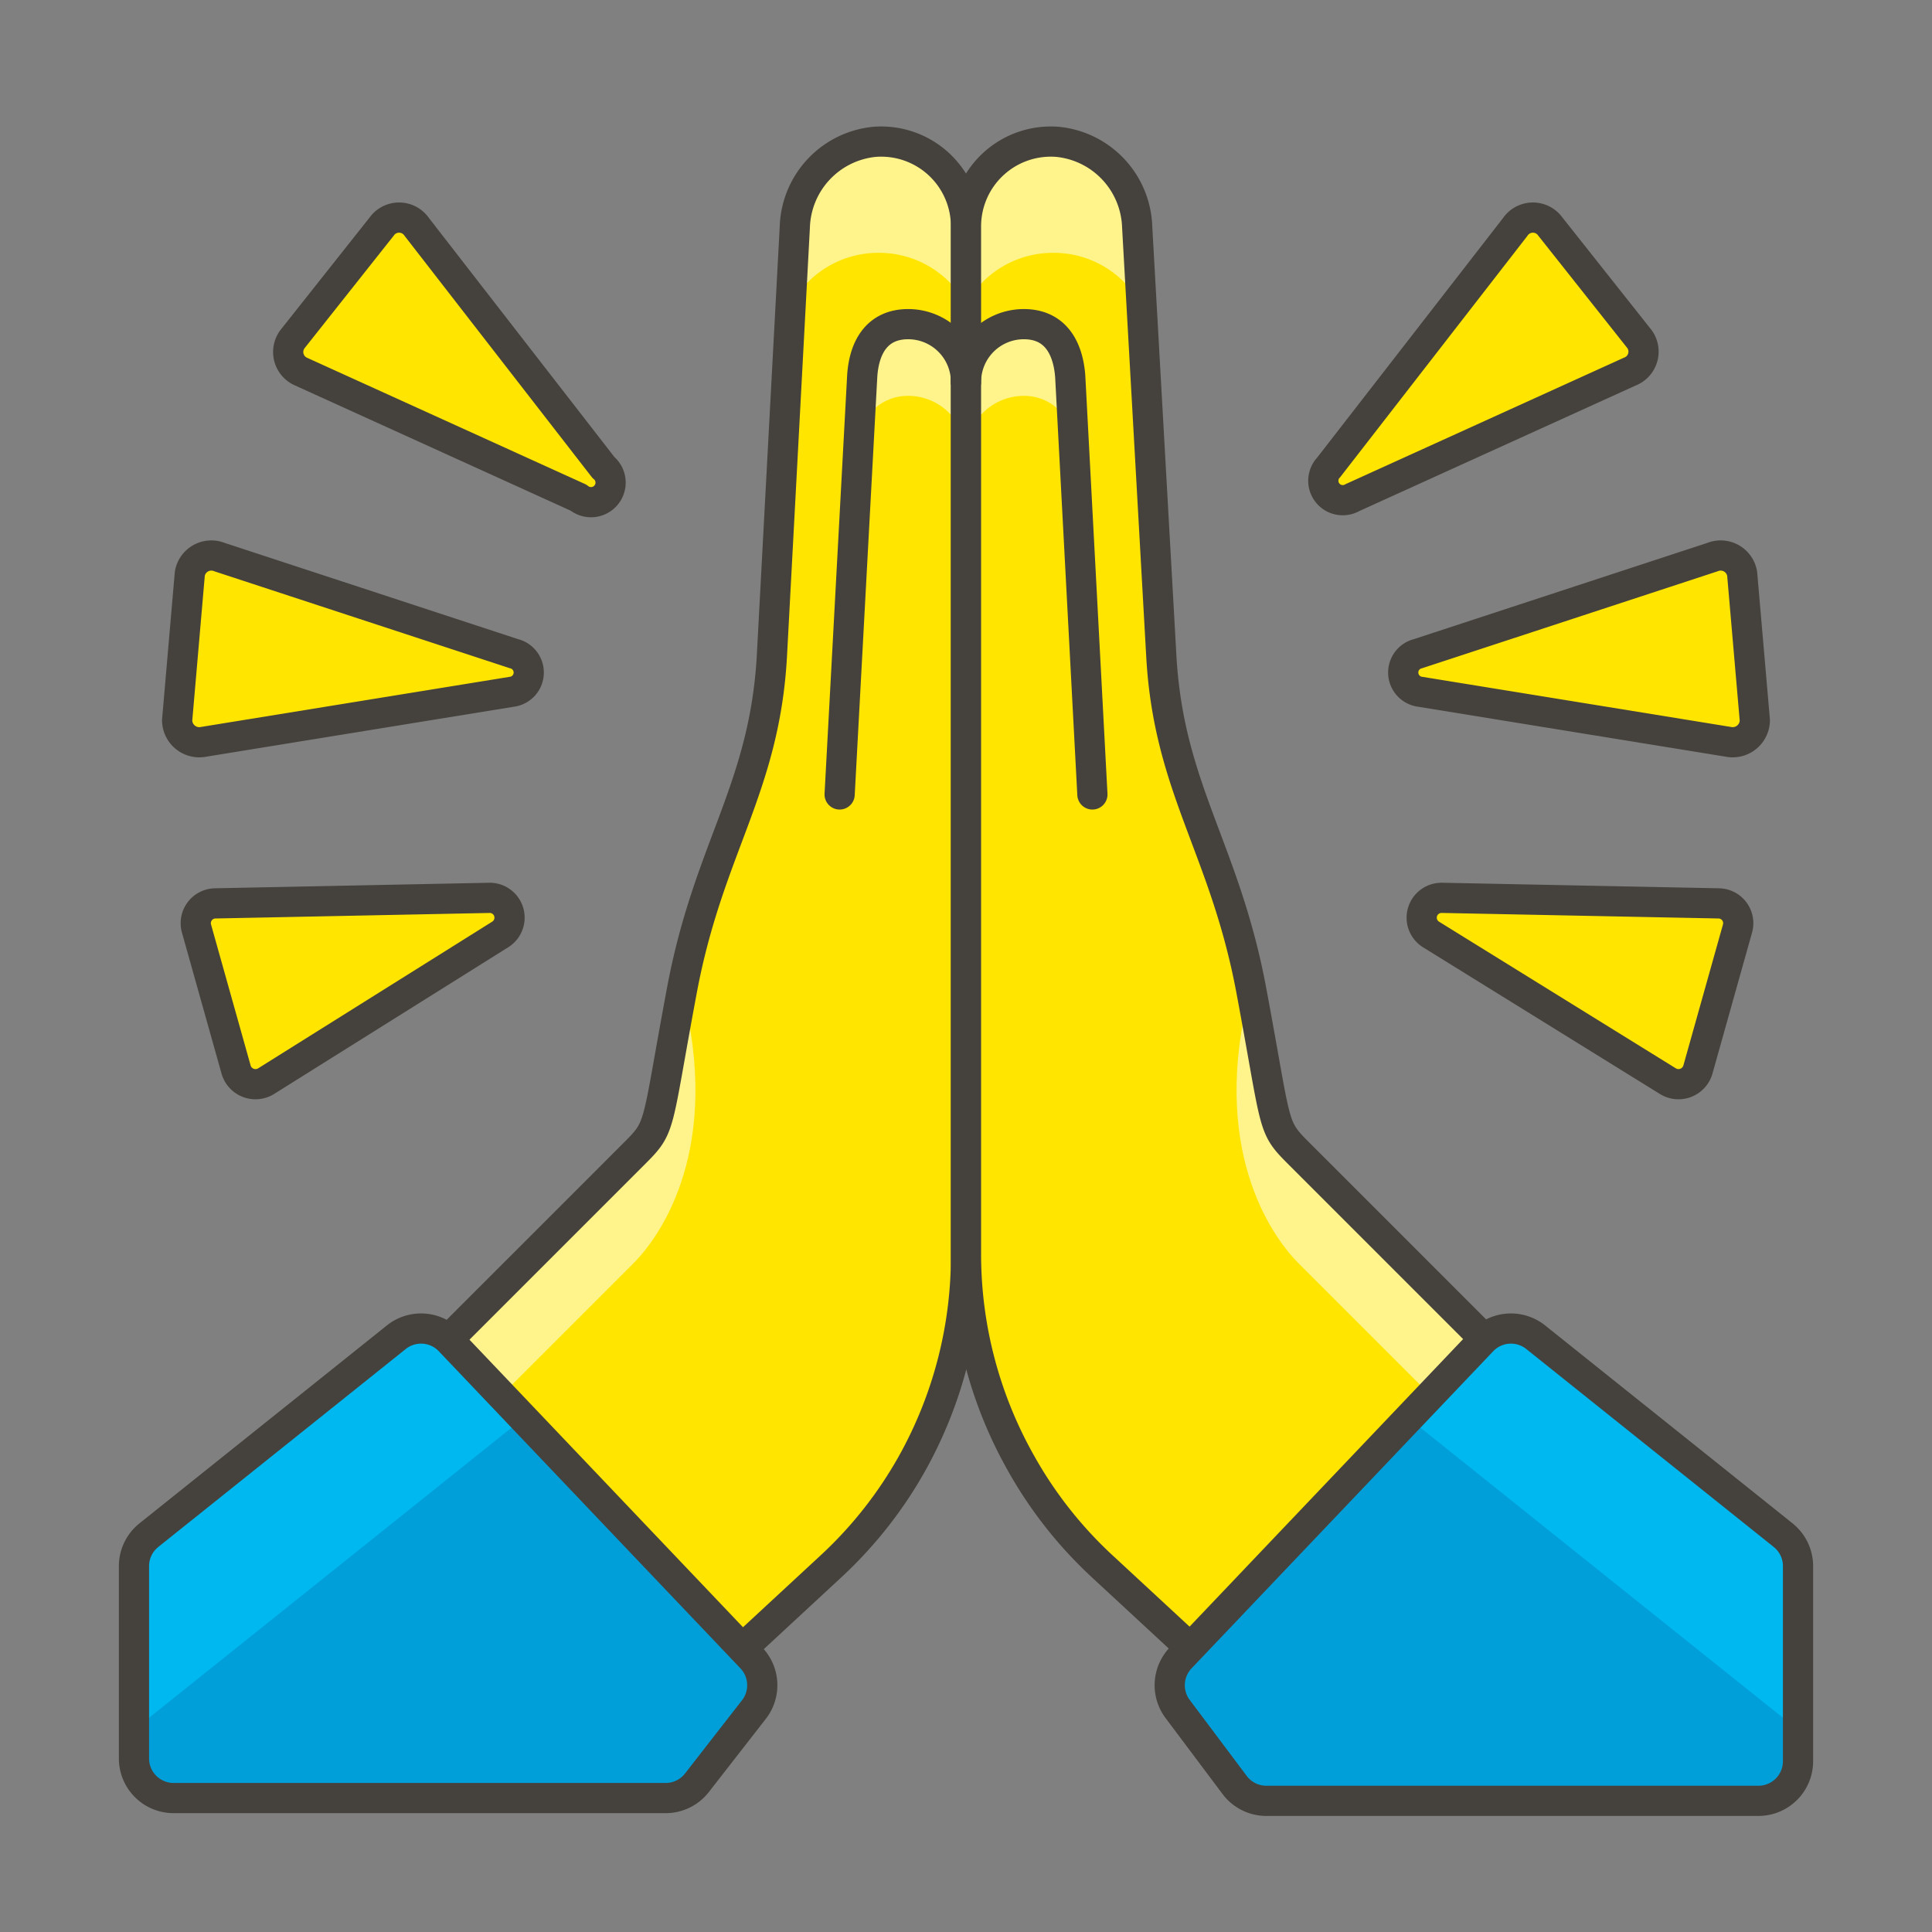<svg viewBox="-0.5 -0.5 64 64" xmlns="http://www.w3.org/2000/svg" height="64" width="64"><rect x="-0.5" y="-0.5" width="64" height="64" fill="#808080" stroke="none"/><path d="m19.491 14.989 -6.182 -7.967a0.709 0.709 0 0 0 -1.116 -0.079L9.188 10.736a0.709 0.709 0 0 0 0.289 1.076l9.188 4.174a0.643 0.643 0 0 0 0.827 -0.998Z" fill="#ffe500" stroke="#45413c" stroke-linecap="round" stroke-linejoin="round" stroke-width="1"></path><path d="m16.537 21.158 -9.765 -3.203a0.722 0.722 0 0 0 -0.984 0.551l-0.42 4.856a0.735 0.735 0 0 0 0.893 0.709l10.185 -1.654a0.643 0.643 0 0 0 0.092 -1.26Z" fill="#ffe500" stroke="#45413c" stroke-linecap="round" stroke-linejoin="round" stroke-width="1"></path><path d="m15.75 29.242 -9.122 0.184a0.656 0.656 0 0 0 -0.617 0.84l1.312 4.673a0.669 0.669 0 0 0 0.984 0.381l7.77 -4.869a0.656 0.656 0 0 0 -0.328 -1.208Z" fill="#ffe500" stroke="#45413c" stroke-linecap="round" stroke-linejoin="round" stroke-width="1"></path><path d="M28.455 4.2a2.927 2.927 0 0 0 -2.625 2.809l-0.761 14.241c-0.249 4.384 -2.1 6.353 -2.979 11.051s-0.656 4.489 -1.614 5.447l-8.006 8.006 9.188 10.605 5.329 -4.935a13.899 13.899 0 0 0 2.73 -3.452A14.083 14.083 0 0 0 31.5 41.108v-34.125a2.809 2.809 0 0 0 -3.045 -2.783Z" fill="#ffe500" stroke-width="1"></path><path d="M27.93 14.332a1.641 1.641 0 0 1 1.654 -1.719A1.916 1.916 0 0 1 31.5 14.529V12.154a1.916 1.916 0 0 0 -1.916 -1.916c-0.998 0 -1.457 0.722 -1.522 1.719Z" fill="#fff48c" stroke-width="1"></path><path d="M28.626 7.875A3.281 3.281 0 0 1 31.5 9.581v-2.625a2.809 2.809 0 0 0 -3.045 -2.756 2.927 2.927 0 0 0 -2.625 2.809l-0.144 2.625A3.281 3.281 0 0 1 28.626 7.875Z" fill="#fff48c" stroke-width="1"></path><path d="M22.089 32.301c-0.866 4.699 -0.656 4.489 -1.614 5.447l-8.006 8.006 1.68 1.929 6.326 -6.326c0.958 -0.958 2.953 -3.872 1.614 -9.056Z" fill="#fff48c" stroke-width="1"></path><path d="M28.455 4.2a2.927 2.927 0 0 0 -2.625 2.809l-0.761 14.241c-0.249 4.384 -2.1 6.353 -2.979 11.051s-0.656 4.489 -1.614 5.447l-8.006 8.006 9.188 10.605 5.329 -4.935a13.899 13.899 0 0 0 2.73 -3.452h0A14.083 14.083 0 0 0 31.5 41.108v-34.125a2.809 2.809 0 0 0 -3.045 -2.783Z" fill="none" stroke="#45413c" stroke-linecap="round" stroke-linejoin="round" stroke-width="1"></path><path d="M31.5 12.154a1.916 1.916 0 0 0 -1.916 -1.916h0c-0.998 0 -1.457 0.722 -1.522 1.719l-0.748 13.86" fill="none" stroke="#45413c" stroke-linecap="round" stroke-linejoin="round" stroke-width="1"></path><path d="m4.423 50.361 8.203 -6.562a1.312 1.312 0 0 1 1.772 0.118l9.988 10.5a1.312 1.312 0 0 1 0.105 1.693l-1.89 2.428a1.312 1.312 0 0 1 -1.05 0.525H5.25a1.312 1.312 0 0 1 -1.312 -1.312v-6.379a1.312 1.312 0 0 1 0.486 -1.011Z" fill="#009fd9" stroke-width="1"></path><path d="m16.879 46.449 -2.481 -2.625a1.312 1.312 0 0 0 -1.772 -0.118l-8.203 6.562a1.312 1.312 0 0 0 -0.486 1.011v5.526Z" fill="#00b8f0" stroke-width="1"></path><path d="m4.423 50.361 8.203 -6.562a1.312 1.312 0 0 1 1.772 0.118l9.988 10.5a1.312 1.312 0 0 1 0.105 1.693l-1.89 2.428a1.312 1.312 0 0 1 -1.05 0.525H5.25a1.312 1.312 0 0 1 -1.312 -1.312v-6.379a1.312 1.312 0 0 1 0.486 -1.011Z" fill="none" stroke="#45413c" stroke-linecap="round" stroke-linejoin="round" stroke-width="1"></path><path d="m43.509 14.989 6.182 -7.967a0.709 0.709 0 0 1 1.116 -0.079L53.812 10.736a0.709 0.709 0 0 1 -0.328 1.076l-9.188 4.174a0.643 0.643 0 0 1 -0.787 -0.998Z" fill="#ffe500" stroke="#45413c" stroke-linecap="round" stroke-linejoin="round" stroke-width="1"></path><path d="m46.462 21.158 9.765 -3.203a0.722 0.722 0 0 1 0.984 0.551l0.42 4.856a0.735 0.735 0 0 1 -0.893 0.709l-10.185 -1.654a0.643 0.643 0 0 1 -0.092 -1.26Z" fill="#ffe500" stroke="#45413c" stroke-linecap="round" stroke-linejoin="round" stroke-width="1"></path><path d="m47.25 29.242 9.188 0.184a0.656 0.656 0 0 1 0.617 0.84l-1.312 4.673a0.669 0.669 0 0 1 -0.984 0.381l-7.862 -4.869a0.656 0.656 0 0 1 0.354 -1.208Z" fill="#ffe500" stroke="#45413c" stroke-linecap="round" stroke-linejoin="round" stroke-width="1"></path><path d="M34.545 4.2a2.927 2.927 0 0 1 2.625 2.809l0.801 14.241c0.249 4.384 2.1 6.353 2.979 11.051s0.656 4.489 1.614 5.447l8.006 8.006 -9.188 10.605 -5.329 -4.935a13.899 13.899 0 0 1 -2.73 -3.452A14.083 14.083 0 0 1 31.5 41.108v-34.125a2.809 2.809 0 0 1 3.045 -2.783Z" fill="#ffe500" stroke-width="1"></path><path d="M35.07 14.332a1.641 1.641 0 0 0 -1.654 -1.719A1.916 1.916 0 0 0 31.5 14.529V12.154a1.916 1.916 0 0 1 1.916 -1.916c0.998 0 1.457 0.722 1.536 1.719Z" fill="#fff48c" stroke-width="1"></path><path d="M34.374 7.875A3.281 3.281 0 0 0 31.5 9.581v-2.625a2.809 2.809 0 0 1 3.045 -2.756 2.927 2.927 0 0 1 2.625 2.809l0.144 2.625A3.281 3.281 0 0 0 34.374 7.875Z" fill="#fff48c" stroke-width="1"></path><path d="M40.911 32.301c0.866 4.699 0.656 4.489 1.614 5.447l8.006 8.006 -1.68 1.929 -6.326 -6.326c-0.958 -0.958 -2.953 -3.872 -1.614 -9.056Z" fill="#fff48c" stroke-width="1"></path><path d="M34.545 4.2a2.927 2.927 0 0 1 2.625 2.809l0.801 14.241c0.249 4.384 2.1 6.353 2.979 11.051s0.656 4.489 1.614 5.447l8.006 8.006 -9.188 10.605 -5.329 -4.935a13.899 13.899 0 0 1 -2.73 -3.452h0A14.083 14.083 0 0 1 31.5 41.108v-34.125a2.809 2.809 0 0 1 3.045 -2.783Z" fill="none" stroke="#45413c" stroke-linecap="round" stroke-linejoin="round" stroke-width="1"></path><path d="M31.5 12.154a1.916 1.916 0 0 1 1.916 -1.916h0c0.998 0 1.457 0.722 1.536 1.719l0.735 13.86" fill="none" stroke="#45413c" stroke-linecap="round" stroke-linejoin="round" stroke-width="1"></path><path d="m58.577 50.361 -8.203 -6.562a1.312 1.312 0 0 0 -1.772 0.118l-9.988 10.5a1.312 1.312 0 0 0 -0.105 1.693l1.89 2.52a1.312 1.312 0 0 0 1.05 0.525H57.75a1.312 1.312 0 0 0 1.312 -1.312v-6.471a1.312 1.312 0 0 0 -0.486 -1.011Z" fill="#009fd9" stroke-width="1"></path><path d="m46.121 46.449 2.481 -2.625a1.312 1.312 0 0 1 1.772 -0.118l8.203 6.562a1.312 1.312 0 0 1 0.486 1.011v5.526Z" fill="#00b8f0" stroke-width="1"></path><path d="m58.577 50.361 -8.203 -6.562a1.312 1.312 0 0 0 -1.772 0.118l-9.988 10.5a1.312 1.312 0 0 0 -0.105 1.693l1.89 2.52a1.312 1.312 0 0 0 1.05 0.525H57.75a1.312 1.312 0 0 0 1.312 -1.312v-6.471a1.312 1.312 0 0 0 -0.486 -1.011Z" fill="none" stroke="#45413c" stroke-linecap="round" stroke-linejoin="round" stroke-width="1"></path></svg>